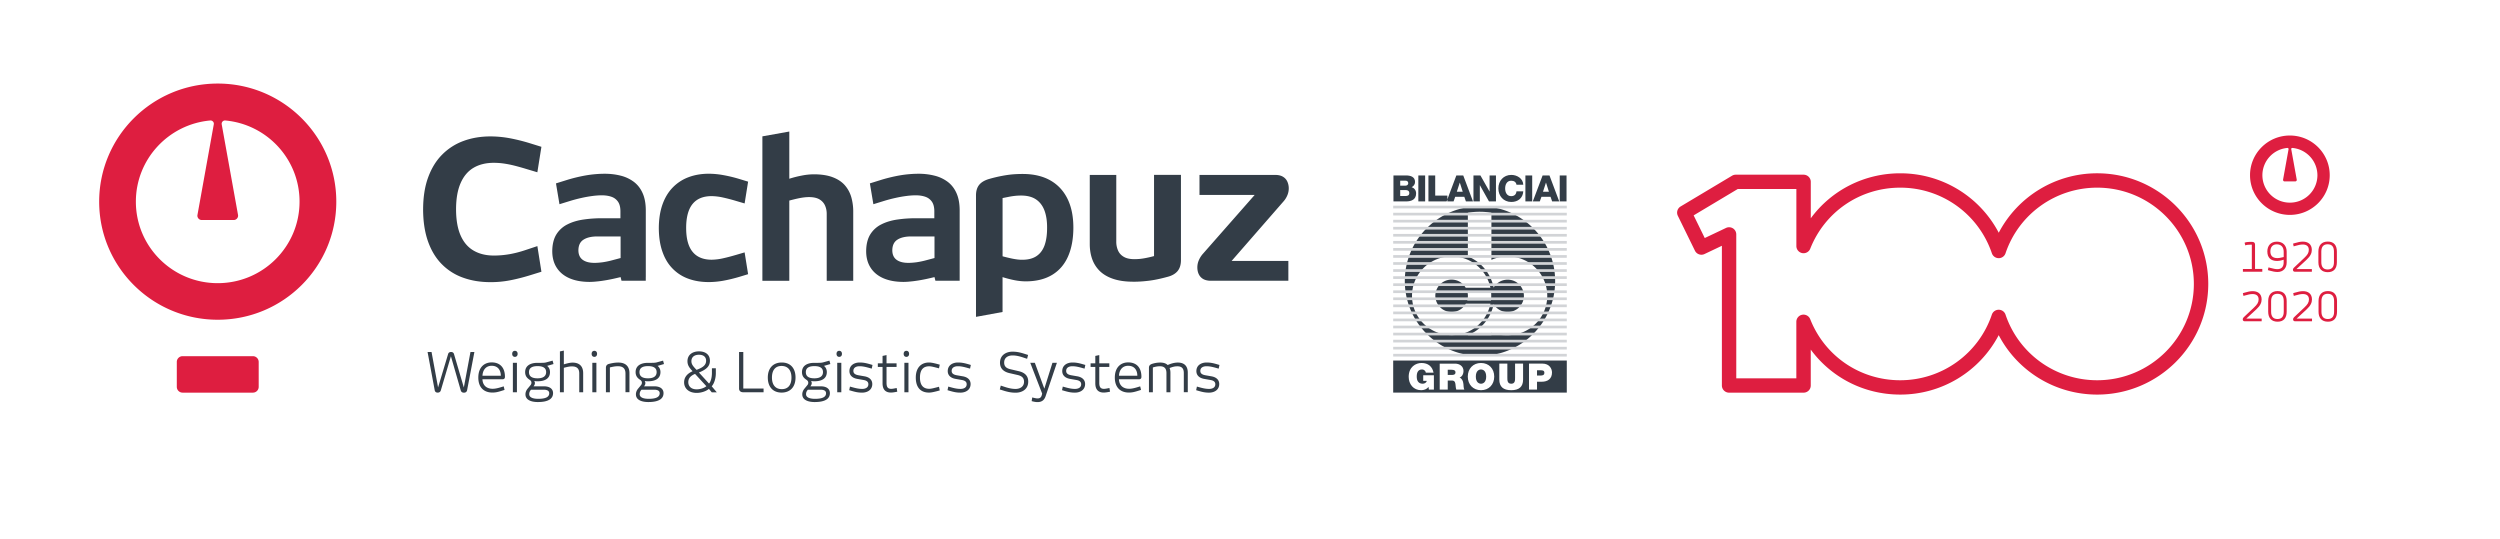 <svg width="376" height="81" fill="none" xmlns="http://www.w3.org/2000/svg"><path d="M337.333 40.869v-.416h1.342v-3.65h-.292c-.177 0-.491.013-.684.107l-.116-.403c.163-.09.537-.129.774-.129h.357c.293 0 .443.15.443.412v3.663h1.093v.416h-2.917zm6.135-1.809c-.491.16-.788.19-.981.19-.985 0-1.48-.52-1.48-1.432 0-.831.486-1.474 1.437-1.474.92 0 1.471.609 1.471 1.504v1.628c0 .823-.503 1.432-1.381 1.432-.365 0-.74-.086-1.183-.206l-.262-.073.09-.416.267.073c.387.103.766.197 1.071.197.654 0 .946-.394.946-1.007v-.415h.005zm0-1.19c0-.69-.37-1.123-1.037-1.123-.641 0-.968.428-.968 1.067 0 .604.284 1.007 1.067 1.007.189 0 .4-.026.938-.163v-.788zm4.229-.283c0 .454-.181.921-.8 1.49l-1.51 1.393h2.318v.399h-2.564c-.18 0-.284-.12-.284-.296 0-.115.048-.21.134-.295l1.561-1.479c.474-.441.693-.767.693-1.225 0-.596-.417-.801-.916-.801-.31 0-.693.085-1.097.205l-.267.077-.09-.415.262-.077c.456-.138.843-.223 1.205-.223.701 0 1.355.33 1.355 1.247zm3.768 1.842c0 .943-.447 1.508-1.368 1.508-.916 0-1.411-.565-1.411-1.49v-1.625c0-.921.495-1.49 1.411-1.49.921 0 1.368.565 1.368 1.507v1.59zm-.439-1.581c0-.707-.279-1.11-.95-1.11-.667 0-.951.416-.951 1.11v1.572c0 .694.284 1.11.951 1.11.671 0 .95-.403.95-1.11v-1.572zm-10.879 7.192c0 .454-.181.925-.801 1.49l-1.51 1.393h2.319v.399h-2.564c-.181 0-.284-.12-.284-.296 0-.116.048-.21.134-.296l1.561-1.478c.473-.441.693-.767.693-1.226 0-.595-.417-.8-.916-.8-.31 0-.693.085-1.097.205l-.267.077-.091-.416.263-.077c.456-.137.843-.223 1.204-.223.702-.004 1.356.33 1.356 1.247zm3.768 1.836c0 .942-.447 1.508-1.368 1.508-.916 0-1.411-.566-1.411-1.491v-1.624c0-.926.499-1.491 1.411-1.491.921 0 1.368.565 1.368 1.508v1.59zm-.439-1.581c0-.707-.279-1.11-.95-1.11-.667 0-.951.415-.951 1.11v1.576c0 .695.284 1.11.951 1.11.671 0 .95-.403.95-1.11v-1.576zm4.242-.258c0 .455-.181.922-.8 1.492l-1.51 1.392h2.319v.399h-2.564c-.181 0-.284-.12-.284-.296 0-.116.047-.21.133-.296l1.562-1.478c.473-.441.692-.767.692-1.225 0-.596-.417-.802-.916-.802-.31 0-.692.086-1.097.206l-.267.077-.09-.416.262-.077c.456-.137.844-.222 1.205-.222.701-.005 1.355.33 1.355 1.246zm3.769 1.839c0 .942-.448 1.508-1.368 1.508-.917 0-1.411-.566-1.411-1.491v-1.624c0-.921.494-1.491 1.411-1.491.92 0 1.368.565 1.368 1.508v1.59zm-.439-1.581c0-.707-.28-1.11-.951-1.11-.667 0-.951.415-.951 1.11v1.576c0 .695.284 1.11.951 1.11.671 0 .951-.403.951-1.11v-1.576z" fill="#DE1E40"/><path fill-rule="evenodd" clip-rule="evenodd" d="M344.397 20.383c3.308 0 5.993 2.674 5.993 5.969 0 3.295-2.685 5.968-5.993 5.968-3.308 0-5.993-2.673-5.993-5.968 0-3.296 2.685-5.97 5.993-5.97zm.383 1.868a.165.165 0 00-.138.051c-.038.039-.051.09-.038.142l.826 4.576a.208.208 0 01-.048.18.22.22 0 01-.172.081h-1.617a.2.2 0 01-.168-.081.232.232 0 01-.052-.18l.826-4.576a.156.156 0 00-.043-.142.152.152 0 00-.137-.051 4.126 4.126 0 00-3.756 4.105 4.13 4.13 0 004.138 4.122 4.13 4.13 0 004.139-4.122 4.136 4.136 0 00-3.76-4.105z" fill="#DE1E40"/><path d="M315.414 59.345c-6.298 0-11.968-3.501-14.808-8.939a16.696 16.696 0 01-14.812 8.939c-5.433 0-10.363-2.559-13.456-6.766v5.403c0 .596-.482 1.075-1.085 1.075h-11.198a1.082 1.082 0 01-1.084-1.075V36.965l-2.616 1.243a1.084 1.084 0 01-1.436-.502l-2.573-5.253a1.08 1.08 0 01.413-1.397l7.739-4.627c.168-.099.362-.155.56-.155h10.2c.598 0 1.084.485 1.084 1.076v5.48c3.093-4.207 8.023-6.765 13.457-6.765a16.706 16.706 0 0114.812 8.938 16.697 16.697 0 0114.807-8.939c9.211 0 16.705 7.465 16.705 16.638-.004 9.178-7.498 16.643-16.709 16.643zm-14.808-12.76c.465 0 .878.295 1.024.732 1.992 5.905 7.529 9.872 13.784 9.872 8.019 0 14.541-6.495 14.541-14.482 0-7.987-6.522-14.483-14.541-14.483-6.255 0-11.792 3.968-13.784 9.872a1.078 1.078 0 01-1.024.733 1.09 1.09 0 01-1.028-.733 14.522 14.522 0 00-13.784-9.872c-6.018 0-11.327 3.604-13.534 9.182a1.082 1.082 0 01-2.086-.394V28.43h-8.82l-6.629 3.963 1.669 3.407 3.197-1.517a1.084 1.084 0 011.041.06c.314.197.503.54.503.912v21.647h9.034v-8.505c0-.519.37-.964.878-1.058a1.086 1.086 0 011.209.664c2.202 5.578 7.515 9.186 13.534 9.186 6.255 0 11.792-3.967 13.784-9.872.15-.437.563-.733 1.032-.733z" fill="#DE1E40"/><path fill-rule="evenodd" clip-rule="evenodd" d="M32.747 12.567c9.843 0 17.832 7.953 17.832 17.76 0 9.809-7.984 17.761-17.832 17.761-9.847 0-17.832-7.952-17.832-17.76.005-9.808 7.99-17.76 17.832-17.76zm1.136 5.553a.502.502 0 00-.538.583l2.453 13.613a.635.635 0 01-.147.54.644.644 0 01-.507.236H30.35a.644.644 0 01-.508-.236.629.629 0 01-.142-.54L32.154 18.7a.46.46 0 00-.125-.42.485.485 0 00-.413-.159c-6.268.57-11.181 5.82-11.181 12.208 0 6.77 5.51 12.259 12.308 12.259 6.797 0 12.308-5.49 12.308-12.26.005-6.392-4.904-11.637-11.168-12.207zM27.46 53.569h10.579a.87.87 0 01.869.865v3.754a.87.87 0 01-.87.865H27.46a.87.87 0 01-.869-.865v-3.754c0-.48.392-.865.869-.865z" fill="#DE1E40"/><path fill-rule="evenodd" clip-rule="evenodd" d="M211.283 42.27c0-6.222 5.059-11.26 11.306-11.26 6.246 0 11.305 5.043 11.305 11.26 0 6.221-5.059 11.26-11.305 11.26-6.243 0-11.306-5.043-11.306-11.26zm9.482-3.71a6.432 6.432 0 013.88 4.691 2.451 2.451 0 012.104-1.191 2.442 2.442 0 012.448 2.438 2.451 2.451 0 01-4.552 1.247c-.422 2.134-1.906 3.86-3.88 4.666h3.544v-.364c.745.334 1.571.368 2.44.368 3.291 0 5.958-2.64 5.958-5.917 0-3.278-2.667-5.935-5.958-5.935a5.95 5.95 0 00-2.44.519v-7.087a10.98 10.98 0 00-1.772-.146c-.602 0-1.196.052-1.772.146v6.564zm3.48 6.628a6.099 6.099 0 00-.004-1.406h-3.575a2.461 2.461 0 01.008 1.406h3.571zm-11.878-.694c0 3.277 2.667 5.908 5.958 5.908.869 0 1.691-.158 2.435-.492a5.937 5.937 0 003.403-4.238h-3.7a2.447 2.447 0 01-2.142 1.255 2.444 2.444 0 01-2.448-2.438 2.444 2.444 0 012.448-2.438c.908 0 1.699.493 2.121 1.226h3.713a5.943 5.943 0 00-3.399-4.204 5.933 5.933 0 00-2.435-.518c-3.287.004-5.954 2.66-5.954 5.939z" fill="#333D47"/><path d="M209.536 54.228h26.109v4.82h-26.109v-4.82zm5.361 4.367h.761v-2.151h-1.605v.835h.534c-.06.292-.344.433-.628.433-.736 0-.882-.638-.882-1.007 0-.265-.026-1.14.8-1.14.284 0 .525.202.572.489h1.157c-.176-.917-.808-1.461-1.806-1.461-.882 0-1.932.595-1.932 2.082 0 1.11.714 2.01 1.871 2.01.431 0 .848-.15 1.115-.493l.043.403zm1.634 0h1.209v-1.363h.641c.478 0 .512.39.542.763.017.201.039.403.099.6h1.209c-.107-.18-.116-.647-.133-.836-.043-.488-.245-.848-.577-.973.4-.145.59-.574.59-.976 0-.737-.594-1.119-1.278-1.119h-2.302v3.904zm1.209-2.978v.775h.633c.223 0 .533-.038.533-.39 0-.244-.138-.39-.598-.39h-.568v.005zm3.016 1.024c0 1.191.796 2.044 1.988 2.044 1.191 0 1.987-.853 1.987-2.044s-.796-2.048-1.987-2.048c-1.192 0-1.988.857-1.988 2.048zm1.209 0c0 .87.473 1.071.779 1.071.305 0 .778-.201.778-1.071 0-.87-.473-1.071-.778-1.071-.306-.005-.779.201-.779 1.07zm7.111-1.954h-1.209v2.13c0 .398 0 .895-.572.895-.589 0-.589-.497-.589-.896v-2.129h-1.209v2.395c0 1.084.593 1.603 1.789 1.603s1.786-.519 1.786-1.603v-2.395h.004zm.882 3.908h1.209v-1.183h.714c.899 0 1.54-.441 1.54-1.388 0-.557-.374-1.337-1.437-1.337h-2.022v3.908h-.004zm1.209-2.905v.792h.465c.314 0 .641-.021.641-.415 0-.356-.276-.377-.573-.377h-.533z" fill="#333D47"/><path fill-rule="evenodd" clip-rule="evenodd" d="M210.59 28.584h.817c.306 0 .551.116.551.459 0 .321-.224.437-.551.437h-.817v-.896zm-1.02 1.71h1.885c.839 0 1.527-.283 1.527-1.213 0-.441-.258-.805-.675-.925.305-.154.516-.437.516-.789 0-.814-.74-.99-1.416-.98h-1.832v3.907h-.005zm1.02-3.12h.792c.215 0 .417.095.417.378 0 .278-.241.372-.417.372h-.792v-.75zm2.728 3.12h1.023V26.39h-1.023v3.904zm1.514 0h2.852v-.874h-1.828v-3.03h-1.02v3.904h-.004zm4.715-2.824h.013l.434 1.367h-.89l.443-1.367zm-1.979 2.824l1.467-3.904h1.037l1.467 3.904h-1.067l-.241-.699h-1.368l-.245.699h-1.05zm4.04 0h.959V27.86h.013l1.364 2.434h1.049V26.39h-.959v2.408h-.013l-1.364-2.408h-1.049v3.904zm7.49-2.511c-.026-.943-.947-1.478-1.79-1.478-1.188 0-1.953.904-1.953 2.035 0 1.131.77 2.035 1.953 2.035.994 0 1.738-.591 1.79-1.598h-1.02c-.039.45-.314.724-.792.724-.658 0-.912-.578-.912-1.161 0-.578.254-1.161.912-1.161.431 0 .736.21.792.6h1.02v.004zm.322 2.51h1.024V26.39h-1.024v3.904zm3.089-2.823h.013l.434 1.367h-.89l.443-1.367zm-1.975 2.824h1.05l.25-.699h1.368l.241.699h1.066l-1.467-3.904h-1.036l-1.472 3.904zm4.049 0h1.024V26.39h-1.024v3.904z" fill="#333D47"/><path d="M235.645 30.936h-26.109v.408h26.109v-.408zm0 1.063h-26.109v.407h26.109V32zm0 1.059h-26.109v.407h26.109v-.407zm0 1.062h-26.109v.407h26.109v-.407zm0 1.063h-26.109v.407h26.109v-.407zm0 1.058h-26.109v.407h26.109v-.407zm0 1.063h-26.109v.407h26.109v-.407zm0 1.062h-26.109v.407h26.109v-.407zm0 1.059h-26.109v.407h26.109v-.407zm0 1.062h-26.109v.407h26.109v-.407zm0 1.059h-26.109v.407h26.109v-.407zm0 1.062h-26.109v.408h26.109v-.408zm0 1.062h-26.109v.408h26.109v-.407zm0 1.06h-26.109v.407h26.109v-.407zm0 1.062h-26.109v.407h26.109v-.407zm0 1.063h-26.109v.407h26.109v-.407zm0 1.058h-26.109v.407h26.109v-.407zm0 1.063h-26.109v.407h26.109v-.407zm0 1.062h-26.109v.407h26.109v-.407zm0 1.059h-26.109v.407h26.109v-.407zm0 1.063h-26.109v.406h26.109v-.407zm0 1.057h-26.109v.407h26.109v-.407z" fill="#D2D4D7"/><path d="M97.123 41.67v.557h-3.648l-.137-.553-.611.146a25.63 25.63 0 01-1.39.291c-.482.086-.955.159-1.415.206-.465.052-.886.082-1.274.082-1.17-.005-2.168-.189-3.003-.553-.83-.364-1.47-.891-1.91-1.577-.447-.686-.67-1.512-.675-2.485.008-1.029.215-1.873.615-2.524a4.11 4.11 0 011.665-1.512c.697-.352 1.506-.6 2.413-.729a18.722 18.722 0 012.879-.193h2.68v-1.07c-.005-.588-.12-1.055-.353-1.402a1.958 1.958 0 00-.985-.754c-.422-.15-.917-.227-1.484-.223-.43 0-.904.034-1.416.103-.516.068-1.058.163-1.622.291-.563.124-1.131.274-1.708.45l-1.6.493-.525-3.132 1.484-.463a23.532 23.532 0 012.977-.733 16.88 16.88 0 012.818-.253c.9-.004 1.73.099 2.487.296a5.48 5.48 0 011.974.943c.56.433.994.998 1.3 1.697.31.702.464 1.55.469 2.549V41.67h-.005zm-3.785-2.862V35.56H89.93c-.925-.009-1.643.15-2.16.48-.516.325-.77.861-.778 1.611.004.638.22 1.11.641 1.422.422.31 1.015.463 1.777.463.34 0 .744-.03 1.213-.09.465-.068.964-.167 1.493-.313l1.222-.325zm50.996 2.862v.557h-3.648l-.138-.553-.611.146a25.39 25.39 0 01-1.389.291 19.4 19.4 0 01-1.416.206c-.464.052-.886.082-1.273.082-1.17-.005-2.168-.189-3.003-.553-.83-.364-1.471-.891-1.91-1.577-.447-.686-.671-1.512-.675-2.485.008-1.029.215-1.873.615-2.524a4.102 4.102 0 011.665-1.512c.697-.352 1.505-.6 2.413-.729a18.725 18.725 0 012.878-.193h2.68v-1.07c-.004-.588-.12-1.055-.352-1.402a1.96 1.96 0 00-.986-.754c-.421-.15-.916-.227-1.484-.223-.43 0-.903.034-1.415.103-.516.068-1.058.163-1.622.291-.564.124-1.131.274-1.708.45l-1.6.493-.525-3.132 1.484-.463a23.663 23.663 0 012.973-.733 16.872 16.872 0 012.818-.253 9.667 9.667 0 012.486.296 5.48 5.48 0 011.975.943c.559.433.994.998 1.299 1.697.31.702.465 1.55.469 2.549V41.67zm-3.786-2.862V35.56h-3.407c-.925-.009-1.648.15-2.16.48-.516.325-.77.861-.778 1.611.004.638.219 1.11.641 1.422.421.31 1.015.463 1.776.463.34 0 .745-.03 1.214-.09a12.29 12.29 0 001.492-.313l1.222-.325zm39.855-12.503v3.016h8.298l-7.804 8.874a3.619 3.619 0 00-.593.947c-.147.338-.22.69-.224 1.054 0 .403.073.75.219 1.054.147.304.366.54.663.716.301.167.675.257 1.131.261h11.676v-2.986h-8.531l7.864-9.02c.233-.279.413-.587.538-.908a2.63 2.63 0 00.189-.947 2.45 2.45 0 00-.219-1.063 1.631 1.631 0 00-.658-.724c-.301-.18-.676-.266-1.132-.27h-11.417v-.004zm-6.845 12.211c-.508.138-.942.232-1.299.3a8.947 8.947 0 01-.929.133c-.263.017-.512.03-.736.03-.667-.004-1.2-.124-1.596-.364-.4-.236-.68-.557-.852-.956a3.269 3.269 0 01-.258-1.35V26.306H163.9v10.382c0 .831.12 1.59.366 2.28a4.73 4.73 0 001.148 1.799c.525.51 1.201.904 2.022 1.178.83.279 1.824.42 2.986.424.68.009 1.437-.038 2.271-.137.839-.094 1.803-.295 2.883-.591.671-.167 1.178-.454 1.523-.861.339-.403.516-.956.516-1.663V26.305h-4.048v12.211h-.009zm-22.775 8.407v-5.245c.611.193 1.204.343 1.781.459a9.012 9.012 0 001.712.18c1.575-.005 2.891-.33 3.954-.969 1.062-.638 1.862-1.56 2.396-2.763.538-1.209.809-2.674.809-4.388-.005-1.697-.306-3.14-.904-4.34-.598-1.196-1.462-2.108-2.59-2.743-1.131-.63-2.499-.947-4.104-.95-.482 0-.976.016-1.48.055-.507.043-1.054.12-1.639.231a21.46 21.46 0 00-1.944.463c-.68.197-1.183.493-1.506.891-.318.399-.482.93-.478 1.607v18.245l3.993-.733zm2.973-7.854a5.86 5.86 0 01-.693-.039 10.08 10.08 0 01-.921-.154 24.955 24.955 0 01-1.355-.33v-8.758c.344-.069.658-.128.951-.189a10.4 10.4 0 01.882-.137c.297-.034.628-.051.989-.051.908.004 1.652.201 2.224.591.568.39.99.947 1.257 1.667.266.724.4 1.585.391 2.588.004 1.024-.12 1.898-.37 2.614-.254.715-.649 1.26-1.2 1.632-.551.377-1.269.566-2.155.566zm-32.038-9.427c.646.005 1.166.125 1.549.356.383.236.658.549.826.934.168.39.254.823.245 1.29v10.005h3.988V31.901a7.847 7.847 0 00-.288-2.233 4.704 4.704 0 00-.977-1.808c-.451-.514-1.058-.913-1.819-1.204-.762-.291-1.704-.437-2.831-.441a9.757 9.757 0 00-1.824.192c-.633.12-1.256.279-1.876.476v-7.1l-4.048.724v21.724h4.048V30.165c.538-.145.99-.252 1.355-.33.366-.077.676-.124.934-.154a6.23 6.23 0 01.718-.039zm-18.52 4.641c0-1.62.327-2.824.972-3.612.645-.789 1.605-1.178 2.874-1.174a8.427 8.427 0 011.678.205 27.43 27.43 0 011.987.519l1.282.377.525-3.278-1.338-.407a20.996 20.996 0 00-2.383-.574 12.356 12.356 0 00-2.19-.21c-1.118 0-2.134.176-3.054.523a6.462 6.462 0 00-2.375 1.55c-.667.686-1.179 1.539-1.54 2.554-.357 1.016-.542 2.19-.55 3.523.003 1.38.188 2.575.55 3.595.357 1.024.873 1.872 1.54 2.54a6.25 6.25 0 002.375 1.513c.916.334 1.936.497 3.054.497a12.8 12.8 0 002.19-.206c.757-.137 1.553-.33 2.383-.574l1.338-.407-.525-3.278-1.282.377c-.705.206-1.363.382-1.987.519a8.435 8.435 0 01-1.678.206c-1.265 0-2.229-.39-2.874-1.183-.649-.789-.972-1.984-.972-3.595zm-39.562-2.815c.004 1.86.254 3.48.744 4.859.49 1.376 1.183 2.515 2.083 3.42a8.423 8.423 0 003.192 2.017c1.234.446 2.598.669 4.087.669.976.008 1.961-.081 2.955-.27.994-.193 2.01-.45 3.042-.771l1.69-.523-.61-3.856-1.747.582c-.86.292-1.687.502-2.47.639a13.76 13.76 0 01-2.275.201c-1.2.005-2.224-.24-3.076-.733-.86-.492-1.515-1.25-1.97-2.279-.457-1.028-.685-2.344-.689-3.946.004-1.586.228-2.893.68-3.925.447-1.033 1.093-1.804 1.94-2.31.847-.501 1.88-.758 3.085-.754.499 0 1.006.039 1.505.111.5.073 1.02.176 1.553.309.538.137 1.11.296 1.717.48l1.746.523.611-3.83-1.69-.524a27.908 27.908 0 00-3.038-.762 16.299 16.299 0 00-2.93-.279c-1.47 0-2.817.227-4.052.681a8.697 8.697 0 00-3.21 2.049c-.907.908-1.608 2.048-2.112 3.423-.503 1.363-.752 2.965-.76 4.8zm6.617 27.217c-.048.244-.22.373-.474.373-.253 0-.417-.116-.481-.343l-1.48-5.138-1.519 5.138c-.065.218-.237.334-.473.334-.254 0-.409-.137-.448-.373l-1.07-5.737h.597l.981 5.33 1.51-5.021c.056-.202.21-.309.443-.309.228 0 .383.107.443.309l1.48 5.03.998-5.339h.59l-1.097 5.746zm1.686-1.894c0-1.594.938-2.288 2.009-2.288 1.183 0 1.996.707 1.996 2.172 0 .227-.116.364-.344.364h-3.041c.043.986.696 1.432 1.535 1.432.301 0 .654-.056 1.218-.227l.447-.138.125.536-.434.137c-.607.197-.973.261-1.382.261-1.256.005-2.129-.736-2.129-2.249zm2.005-1.778c-.818 0-1.334.578-1.381 1.5h2.762c-.005-.815-.413-1.5-1.381-1.5zm3.497-1.341c-.253 0-.408-.18-.408-.455 0-.278.155-.454.408-.454.254 0 .41.18.41.454 0 .275-.156.455-.41.455zm-.305 5.321v-4.426h.61v4.426h-.61zm3.756 1.474c-.951 0-1.863-.291-1.863-1.157 0-.39.18-.677.318-.848l.426-.514a.556.556 0 00.155-.381c0-.197-.082-.318-.31-.472-.284-.197-.636-.488-.636-1.13 0-.926.735-1.394 1.854-1.394h.473c.456 0 .654-.017.856-.072l.947-.262.137.514-.963.279s.434.279.434.93c0 .93-.701 1.384-1.863 1.384a2.17 2.17 0 01-.516-.047.485.485 0 01.108.317c0 .137-.03.278-.203.488H81.8c.925 0 1.381.424 1.381 1.024-.004.844-.705 1.341-2.288 1.341zm-.043-5.403c-.77 0-1.291.236-1.291.904 0 .699.533.93 1.29.93.736 0 1.291-.253 1.291-.93 0-.668-.525-.904-1.29-.904zm.933 3.548h-1.906a.913.913 0 00-.28.677c0 .506.599.694 1.356.694 1.136 0 1.652-.287 1.652-.84 0-.304-.228-.53-.822-.53zm3.02-3.295v3.68h-.59v-6.144l.59-.124v2.07c.688-.21 1.045-.262 1.308-.262 1.2 0 1.6.724 1.6 1.594v2.867h-.59v-2.841c0-.604-.253-1.05-1.088-1.05-.245-.004-.507.022-1.23.21zm4.591-1.645c-.254 0-.41-.18-.41-.455 0-.278.156-.454.41-.454.253 0 .408.18.408.454-.004.275-.159.455-.408.455zm-.306 5.321v-4.426h.611v4.426h-.61zm2.641.001h-.597v-3.681c0-.326.172-.514.473-.587.735-.189 1.136-.197 1.406-.197 1.2 0 1.661.698 1.661 1.594v2.866h-.598v-2.806c0-.634-.262-1.102-1.127-1.102-.271 0-.555.018-1.218.18v3.733zm5.778 1.473c-.95 0-1.863-.291-1.863-1.157 0-.39.181-.677.319-.848l.426-.514a.556.556 0 00.154-.381c0-.197-.081-.318-.31-.472-.283-.197-.636-.488-.636-1.13 0-.926.736-1.394 1.854-1.394h.474c.455 0 .653-.017.856-.072l.946-.262.138.514-.964.279s.434.279.434.93c0 .93-.7 1.384-1.862 1.384a2.17 2.17 0 01-.516-.047.485.485 0 01.107.317c0 .137-.03.278-.202.488h1.553c.925 0 1.38.424 1.38 1.024 0 .844-.7 1.341-2.288 1.341zm-.038-5.403c-.77 0-1.291.236-1.291.904 0 .699.533.93 1.29.93.736 0 1.291-.253 1.291-.93 0-.668-.525-.904-1.29-.904zm.929 3.548H96.49a.913.913 0 00-.28.677c0 .506.598.694 1.355.694 1.136 0 1.652-.287 1.652-.84.005-.304-.223-.53-.821-.53zm8.643.381l-.418-.505c-.426.364-1.178.604-1.832.604-1.261 0-1.898-.733-1.898-1.585 0-.605.284-1.23 1.274-1.676-.448-.488-.77-.857-.77-1.504 0-.994.791-1.482 1.733-1.482.947 0 1.644.471 1.644 1.4 0 .815-.491 1.312-1.652 1.783l1.518 1.663c.263-.283.435-.921.435-1.581v-.724h.589v.758c0 .716-.228 1.521-.619 1.954l.761.904h-.765v-.009zm-2.504-2.759c-.77.317-1.016.741-1.016 1.255 0 .523.353 1.067 1.265 1.067.517 0 1.119-.188 1.454-.471l-1.703-1.851zm.598-2.88c-.783 0-1.145.416-1.145.969 0 .454.246.767.775 1.303.946-.352 1.437-.707 1.437-1.376.004-.497-.323-.895-1.067-.895zm6.621 5.639c-.37 0-.598-.218-.598-.552v-5.502h.636v5.493h3.05v.561h-3.088zm5.794.052c-1.269 0-2.069-.831-2.069-2.263 0-1.448.835-2.262 2.1-2.262 1.269 0 2.069.814 2.069 2.262 0 1.449-.83 2.263-2.1 2.263zm0-4.007c-.942 0-1.445.643-1.445 1.744 0 1.115.538 1.744 1.48 1.744s1.454-.625 1.454-1.744c0-1.1-.546-1.743-1.489-1.743zm4.978 5.429c-.947 0-1.863-.291-1.863-1.157 0-.39.181-.677.318-.848l.426-.514a.557.557 0 00.155-.381c0-.197-.082-.318-.31-.472-.288-.197-.636-.488-.636-1.13 0-.926.735-1.394 1.854-1.394h.473c.456 0 .654-.017.856-.072l.947-.262.137.514-.963.279s.434.279.434.93c0 .93-.701 1.384-1.863 1.384-.344 0-.516-.047-.516-.047a.483.483 0 01.108.317c0 .137-.035.278-.202.488h1.553c.925 0 1.381.424 1.381 1.024 0 .844-.702 1.341-2.289 1.341zm-.039-5.403c-.77 0-1.29.236-1.29.904 0 .699.529.93 1.29.93.736 0 1.291-.253 1.291-.93 0-.668-.521-.904-1.291-.904zm.929 3.548h-1.905c-.203.219-.28.424-.28.677 0 .506.598.694 1.355.694 1.136 0 1.652-.287 1.652-.84.004-.304-.224-.53-.822-.53zm2.805-4.94c-.253 0-.408-.18-.408-.455 0-.278.155-.454.408-.454.254 0 .409.18.409.454.004.275-.155.455-.409.455zm-.301 5.321v-4.426h.615v4.426h-.615zM130 56.594c.753.128 1.191.535 1.191 1.165 0 .887-.744 1.294-1.535 1.294-.607 0-1.037-.107-1.601-.27l-.335-.098.116-.544.353.098c.49.137.963.253 1.479.253.5 0 .934-.201.934-.698 0-.343-.211-.562-.774-.652l-.882-.154c-.753-.129-1.192-.544-1.192-1.174 0-.887.744-1.294 1.536-1.294.606 0 1.037.107 1.6.27l.336.099-.116.552-.353-.098c-.491-.137-.964-.262-1.48-.262-.499 0-.929.202-.929.699 0 .343.211.561.774.66l.878.154zm4.947 2.318c-.452.09-.736.129-.938.129-.856 0-1.273-.48-1.273-1.401v-2.451h-.71v-.544h.71V53.53l.598-.125v1.239h1.51v.544h-1.51v2.4c0 .616.189.895.701.895.172 0 .383-.035.826-.129l.086.557zm1.372-5.24c-.253 0-.408-.18-.408-.455 0-.278.155-.454.408-.454.254 0 .409.18.409.454 0 .275-.155.455-.409.455zm-.301 5.321v-4.426h.615v4.426h-.615zm3.709-4.473c.327 0 .727.09 1.251.227l.362.099-.116.552-.37-.098c-.499-.129-.848-.21-1.102-.21-.916 0-1.389.553-1.389 1.692 0 1.14.482 1.693 1.398 1.693.254 0 .598-.081 1.093-.21l.37-.099.116.553-.362.099c-.52.137-.924.227-1.251.227-1.183 0-1.992-.686-1.992-2.263 0-1.482.809-2.262 1.992-2.262zm5.059 2.074c.753.128 1.192.535 1.192 1.165 0 .887-.745 1.294-1.536 1.294-.607 0-1.037-.107-1.601-.27l-.335-.098.116-.544.353.098c.49.137.963.253 1.48.253.499 0 .933-.201.933-.698 0-.343-.211-.562-.774-.652l-.882-.154c-.753-.129-1.192-.544-1.192-1.174 0-.887.744-1.294 1.536-1.294.602 0 1.037.107 1.6.27l.336.099-.116.552-.353-.098c-.49-.137-.964-.262-1.48-.262-.499 0-.933.202-.933.699 0 .343.21.561.774.66l.882.154zm8.38-.78c.934.202 1.48.69 1.48 1.581 0 1.157-.929 1.667-1.888 1.667-.719 0-1.291-.137-1.979-.36l-.409-.128.146-.579.418.137c.58.198 1.2.365 1.806.365.628 0 1.274-.309 1.274-1.084 0-.536-.276-.853-.964-1.012l-1.179-.27c-.925-.201-1.471-.707-1.471-1.572 0-1.157.934-1.667 1.88-1.667.719 0 1.261.146 1.936.364l.409.129-.147.578-.417-.137c-.581-.197-1.161-.368-1.764-.368-.654 0-1.269.3-1.269 1.075 0 .532.271.849.955 1.003l1.183.278zm1.992 4.516l.09-.552c.435.107.628.145.801.145.408 0 .563-.21.636-.505l.056-.219-1.79-4.632h.689l1.428 3.891 1.218-3.89h.671l-1.7 5.03c-.206.604-.598.878-1.217.878-.207 0-.452-.03-.882-.145zm6.849-3.736c.753.128 1.192.535 1.192 1.165 0 .887-.745 1.294-1.536 1.294-.607 0-1.037-.107-1.601-.27l-.335-.098.116-.544.353.098c.49.137.964.253 1.48.253.499 0 .933-.201.933-.698 0-.343-.21-.562-.774-.652l-.882-.154c-.753-.129-1.192-.544-1.192-1.174 0-.887.745-1.294 1.536-1.294.602 0 1.037.107 1.601.27l.335.099-.116.552-.353-.098c-.49-.137-.963-.262-1.48-.262-.499 0-.933.202-.933.699 0 .343.211.561.774.66l.882.154zm4.943 2.318c-.447.09-.736.129-.942.129-.856 0-1.274-.48-1.274-1.401v-2.451h-.709v-.544h.709V53.53l.598-.125v1.239h1.51v.544h-1.51v2.4c0 .616.19.895.702.895.172 0 .383-.035.826-.129l.09.557zm.719-2.121c0-1.594.942-2.288 2.009-2.288 1.183 0 1.991.707 1.991 2.172 0 .227-.116.364-.344.364h-3.041c.043.986.697 1.432 1.536 1.432.301 0 .653-.056 1.217-.227l.447-.138.125.536-.434.137c-.607.197-.973.261-1.381.261-1.248.005-2.125-.736-2.125-2.249zm2.004-1.778c-.817 0-1.333.578-1.381 1.5h2.762c0-.815-.408-1.5-1.381-1.5zm3.726 3.981h-.598v-3.681c0-.326.172-.489.473-.587a3.873 3.873 0 011.235-.197c.507 0 .873.137 1.11.373.529-.236 1.028-.373 1.527-.373 1.054 0 1.497.617 1.497 1.512v2.948h-.598v-2.888c0-.608-.237-1.01-.964-1.01-.434 0-.735.098-1.178.26.09.21.129.442.129.695v2.948h-.598v-2.888c0-.609-.245-1.02-.973-1.02-.271 0-.563.026-1.071.18v3.728h.009zm8.78-2.4c.753.128 1.192.535 1.192 1.165 0 .887-.744 1.294-1.536 1.294-.606 0-1.037-.107-1.6-.27l-.336-.098.116-.544.353.098c.491.137.964.253 1.48.253.499 0 .934-.201.934-.698 0-.343-.211-.562-.775-.652l-.882-.154c-.753-.129-1.191-.544-1.191-1.174 0-.887.744-1.294 1.535-1.294.607 0 1.037.107 1.601.27l.335.099-.116.552-.353-.098c-.49-.137-.963-.262-1.479-.262-.499 0-.93.202-.93.699 0 .343.211.561.775.66l.877.154z" fill="#333D47"/></svg>
